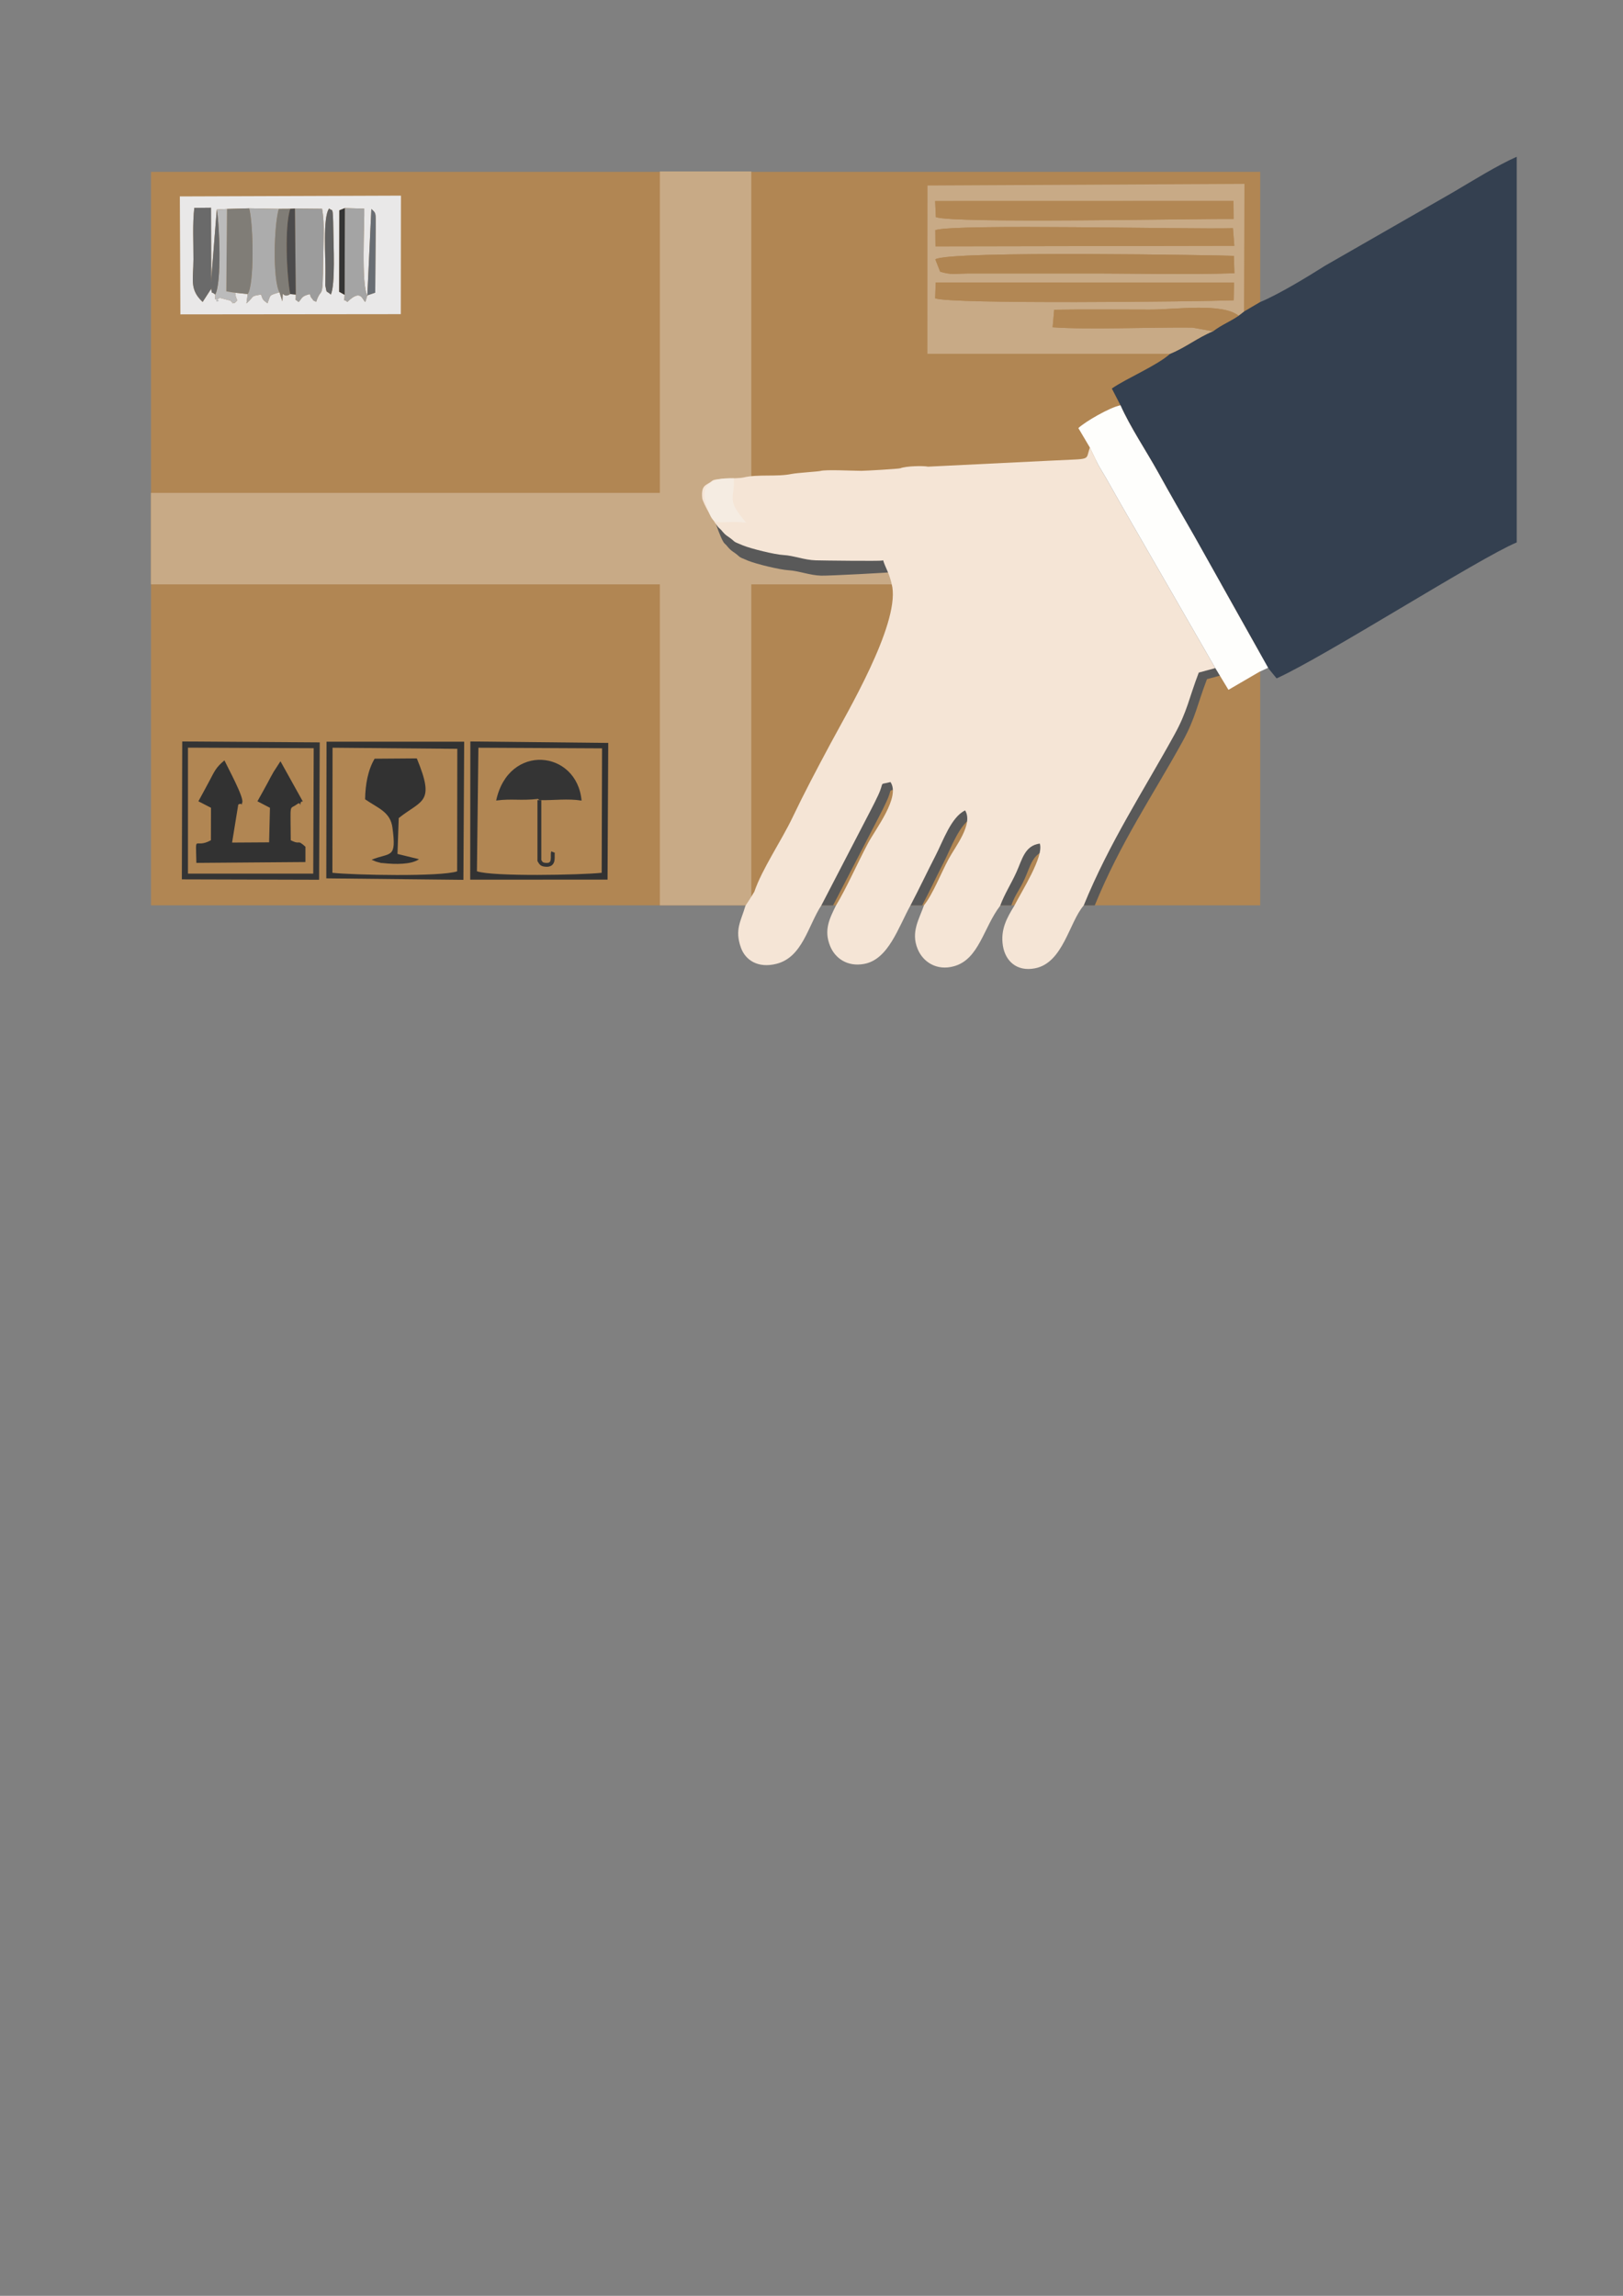 <svg xmlns="http://www.w3.org/2000/svg" width="210" height="297" viewBox="0 0 21000 29700" style="image-rendering:optimizeQuality;shape-rendering:geometricPrecision;text-rendering:geometricPrecision"><rect x="0" y="0" width="21000" height="29700" fill="#808080" stroke="none"/><defs><style type="text/css">  
    .str0 {stroke:#343434;stroke-width:50}
    .fil20 {fill:none}
    .fil7 {fill:#323232}
    .fil10 {fill:#343434}
    .fil4 {fill:#344050}
    .fil18 {fill:#4C4B4C}
    .fil2 {fill:#595959}
    .fil17 {fill:#626262}
    .fil19 {fill:#696E74}
    .fil15 {fill:#6A6A6A}
    .fil13 {fill:#807D77}
    .fil11 {fill:#9C9C9C}
    .fil14 {fill:#A4A4A4}
    .fil12 {fill:#ACACAC}
    .fil9 {fill:#B08552}
    .fil0 {fill:#B18653}
    .fil8 {fill:#B28754}
    .fil16 {fill:#BBBBBB}
    .fil1 {fill:#C8AA86}
    .fil6 {fill:#E9E8E8}
    .fil3 {fill:#F5E5D6}
    .fil21 {fill:#F5ECE2}
    .fil5 {fill:#FEFEFC}
   </style></defs><rect class="fil0" x="1954" y="2223" width="14352" height="9489"/><rect class="fil1" transform="matrix(-4.76457e-14 -1.19 -1.799 3.15189e-14 16305.4 7559.52)" width="994" height="7978"/><rect class="fil1" x="8538" y="2218" width="1183" height="9494"/><path class="fil2" d="M11653 7680c80 506-587 1625-805 2032-172 323-335 631-484 943-939 1965-1142 1058 115 1058l300 0 591-1142c39-74 66-128 98-197 91-194-2-129 161-172 131 194-193 606-294 796-136 259-278 582-413 804-80 164-159 313-76 519 63 159 394-569 613-608l473 0c117-224 167-339 278-555 98-191 204-504 384-589 108 179-124 463-215 633-96 177-205 458-317 593-61 180-173 348-82 568l559-650 546 0c59-160 101-185 174-346 74-163 106-343 301-369 57 169-238 624-330 807-92 150-182 304-147 517l547-609 535 0c332-814 742-1406 1137-2122 167-304 188-474 315-805l214-58-1214-2106c-64-113-138-244-196-346-39-70-76-125-108-185l-105-216c-61 175 37 141-480 168l-1613 79c-57-13-284-9-360 21-21 8-450 33-503 33-112 0-462-19-532 2-21 7-298 24-368 38-200 41-438 0-629 47-64 15-359 5-401 41-74 65-145 43-130 224 5 60 133 465 186 506 34 27 45 61 103 101 123 83 37 53 199 119 107 43 410 117 523 123 134 8 270 65 421 70 88 3 906-39 931-47 59 102 75 165 98 280z"/><path class="fil3" d="M11426 7247c38 118 84 167 120 348 80 506-587 1625-804 2032-173 323-336 631-485 943-146 307-398 674-497 967-31 53-89 143-115 181-56 197-143 306-58 542 57 160 219 269 458 209 340-85 410-494 584-759l635-1224c39-74 65-128 98-197 90-194-2-129 160-172 132 194-193 606-293 796-137 259-279 582-414 804-80 164-158 313-75 519 63 159 222 274 440 234 317-57 444-476 604-763 117-224 208-418 319-634 99-191 204-504 385-589 107 179-125 463-216 633-95 177-205 458-316 593-62 180-174 348-82 568 68 165 245 286 473 221 322-92 378-499 594-781 59-159 138-275 211-436 74-163 107-343 302-369 56 169-239 624-331 807-92 150-181 304-146 517 31 191 175 336 414 290 365-70 442-594 631-813 332-813 779-1492 1173-2208 168-304 189-474 316-805l214-58-1214-2106c-64-113-139-244-196-346-40-70-76-125-109-185l-104-216c-62 175 37 141-480 168l-1614 79c-57-13-284-9-359 21-21 8-451 33-504 33-111 0-462-19-531 2-22 7-298 24-369 38-199 41-437 0-629 47-63 15-358 5-400 41-74 65-146 43-130 224 5 60 172 353 225 394 34 27 45 61 103 100 123 83 38 54 199 119 107 43 410 118 523 124 134 7 270 65 421 69 88 3 833 11 858 3l11-5z"/><path class="fil4" d="M19625 7017c-485 202-2480 1476-3107 1759l-94-115c-3-4-11-15-16-22l-954-1701c-160-276-321-559-471-830-157-282-362-587-485-865l-112-217c196-135 584-296 754-449 208-86 356-210 554-291 122-92 214-121 332-202l70-54 208-122c245-102 613-326 842-471l1654-949c264-155 566-345 825-460l0 4989z"/><path class="fil1" d="M15968 3656l-3861-2-7 205c204 79 3392 43 3862 26l6-229zm-3-346c-99-6-3697-72-3863 45l63 160c148 44 184 25 365 23l1469 0c651-2 1325 18 1973-3l-7-225zm-12-358c-572 17-3598-60-3851 25l2 210 3867-7-18-228zm-3853-351l9 208c246 85 3295 19 3853 24l-2-233-3860 1zm3996 1429l-70 54c-212-169-817-79-1145-79-413 0-829-5-1241 2l-20 227c450 33 1285-2 1809 4l265 48c-198 81-346 205-554 291l-3140 0 1-2177 4101-21-6 1651z"/><path class="fil5" d="M16408 8639l-113 52-400 233-170-281-1214-2106c-64-113-139-244-196-346-40-70-76-125-109-185l-104-216-149-252c90-85 411-270 545-295 123 278 328 583 485 865 150 271 311 554 471 830l954 1701z"/><path class="fil6" d="M2734 3733l-3-1046-217 2c-24 212-10 441-11 666-1 269-53 390 119 551l112-173zm1082-1035l-61 3-147 1-384-7-287 8-132 7-78 982c24 148-5 60 58 119l-3 60c136 22-72 61 61-18l138 36c81 77-25 14 53 33 65-64 24-4 9-135l162 17-16 121c116-104 43-89 189-115 22 64 17 65 83 114 44-113 13-100 155-143l38 117c8-196-9-19 101-94l72 7c5 102-25 41 36 96 49-47 29-74 144-102 4 7 8 12 10 23 2 15 19 34 23 38 34 38-23 2 51 38 71-217 86 31 90-549 2-205 23-456-14-654l-351-3zm937 1123c-82-125-34-961-40-1122l-251-7-71 29-2 1054 70 39c-2 121-34 33 36 92 179-177 193-23 232 1l26-86zm0 0l102-35 6-853c0-190 6-170-56-230l-52 1118zm-494-1124c-86 112-44 651-48 827 0 14-2 165-2 168 25 120 3 55 72 119 59-135 34-634 32-835-5-337-11-231-54-279zm927 1367l-2852 3-7-1526 2861-10-2 1533z"/><path class="fil7" d="M3918 10368c-5 4-21-3-25 10-33 107 20-27-53 28-100 75-80-42-78 464 137 69 74-21 190 84l0 198-1411 11c-8-398-31-172 188-293l1-420-163-84c46-85 91-166 137-253 71-132 86-183 200-276 47 100 253 477 231 543-30 92 23-10-52 28l-80 492 479-3 11-447-162-84c47-82 91-164 136-246 24-45 44-85 74-136l88-136 289 520z"/><path class="fil8" d="M15962 3885c-470 17-3658 53-3862-26l7-205 3861 2-6 229z"/><path class="fil8" d="M15962 2833c-558-5-3607 61-3853-24l-9-208 3860-1 2 233z"/><path class="fil9" d="M12102 3355c166-117 3764-51 3863-45l7 225c-648 21-1322 1-1973 3l-1469 0c-181 2-217 21-365-23l-63-160z"/><path class="fil8" d="M15971 3180l-3867 7-2-210c253-85 3279-8 3851-25l18 228z"/><path class="fil8" d="M16026 4084c-118 81-210 110-332 202l-265-48c-524-6-1359 29-1809-4l20-227c412-7 828-2 1241-2 328 0 933-90 1145 79z"/><path class="fil7" d="M5159 10583l-16 464 278 68c-96 71-310 67-450 52-114-13 29 11-74-12-10-2-22-7-32-9l-57-24c246-100 325-5 270-415-28-206-186-250-354-367 3-193 37-379 123-525l546-4c241 582 67 533-234 772z"/><path class="fil7" d="M7790 9681l-1600-8-19 1598c197 72 1355 48 1614 20l5-1610zm71 1698l-1777 1 2-1788 1784 19-9 1768z"/><path class="fil7" d="M5917 9687l-1614-14-2 1618c270 30 1408 53 1614-19l2-1585zm79 1695l-1774-19 3-1768 1781 0-10 1787z"/><path class="fil10" d="M4059 9679l-1627-7 0 1630 1621 0 6-1623zm70 1702l-1776-5 5-1784 1779 12-8 1777z"/><path class="fil10" d="M7525 10357c-181-29-354-2-546-6l-18-16c-233 26-330-6-541 21 160-748 1046-655 1105 1z"/><path class="fil11" d="M3827 3811l-11-1113 351 3c37 198 16 449 14 654-4 580-19 332-90 549-74-36-17 0-51-38-4-4-21-23-23-38-2-11-6-16-10-23-115 28-95 55-144 102-61-55-31 6-36-96z"/><path class="fil12" d="M3616 3781c-142 43-111 30-155 143-66-49-61-50-83-114-146 26-73 11-189 115l16-121c86-123 75-896 19-1109l384 7c-63 204-81 917 8 1079z"/><path class="fil13" d="M3205 3804l-162-17c-41-3-31-4-115-18l9-1066 287-8c56 213 67 986-19 1109z"/><path class="fil14" d="M4753 3821l-26 86c-39-24-53-178-232-1-70-59-38 29-36-92l3-1122 251 7c6 161-42 997 40 1122z"/><path class="fil15" d="M2622 3906c-172-161-120-282-119-551 1-225-13-454 11-666l217-2 3 1046-112 173z"/><path class="fil13" d="M3755 3804c-110 75-93-102-101 94l-38-117c-89-162-71-875-8-1079l147-1c-74 225-47 862 0 1103z"/><path class="fil16" d="M3043 3787c15 131 56 71-9 135-78-19 28 44-53-33l-138-36c-133 79 75 40-61 18l3-60c83-149 57-887 20-1101l132-7-9 1066c84 14 74 15 115 18z"/><path class="fil17" d="M4259 2697c43 48 49-58 54 279 2 201 27 700-32 835-69-64-47 1-72-119 0-3 2-154 2-168 4-176-38-715 48-827z"/><path class="fil18" d="M3827 3811l-72-7c-47-241-74-878 0-1103l61-3 11 1113z"/><path class="fil19" d="M4753 3821l52-1118c62 60 56 40 56 230l-6 853-102 35z"/><polygon class="fil10" points="4459 3814 4389 3775 4391 2721 4462 2692 "/><path class="fil15" d="M2785 3811c-63-59-34 29-58-119l78-982c37 214 63 952-20 1101z"/><path class="fil20 str0" d="M6979 10351c0 453 0 781 0 781 20 34 28 50 73 55 139 17 87-121 104-164"/><path class="fil21" d="M9495 6188c-302-13-449 87-349 365 100 301 111 169 508 208-264-310-147-297-159-573z"/></svg>